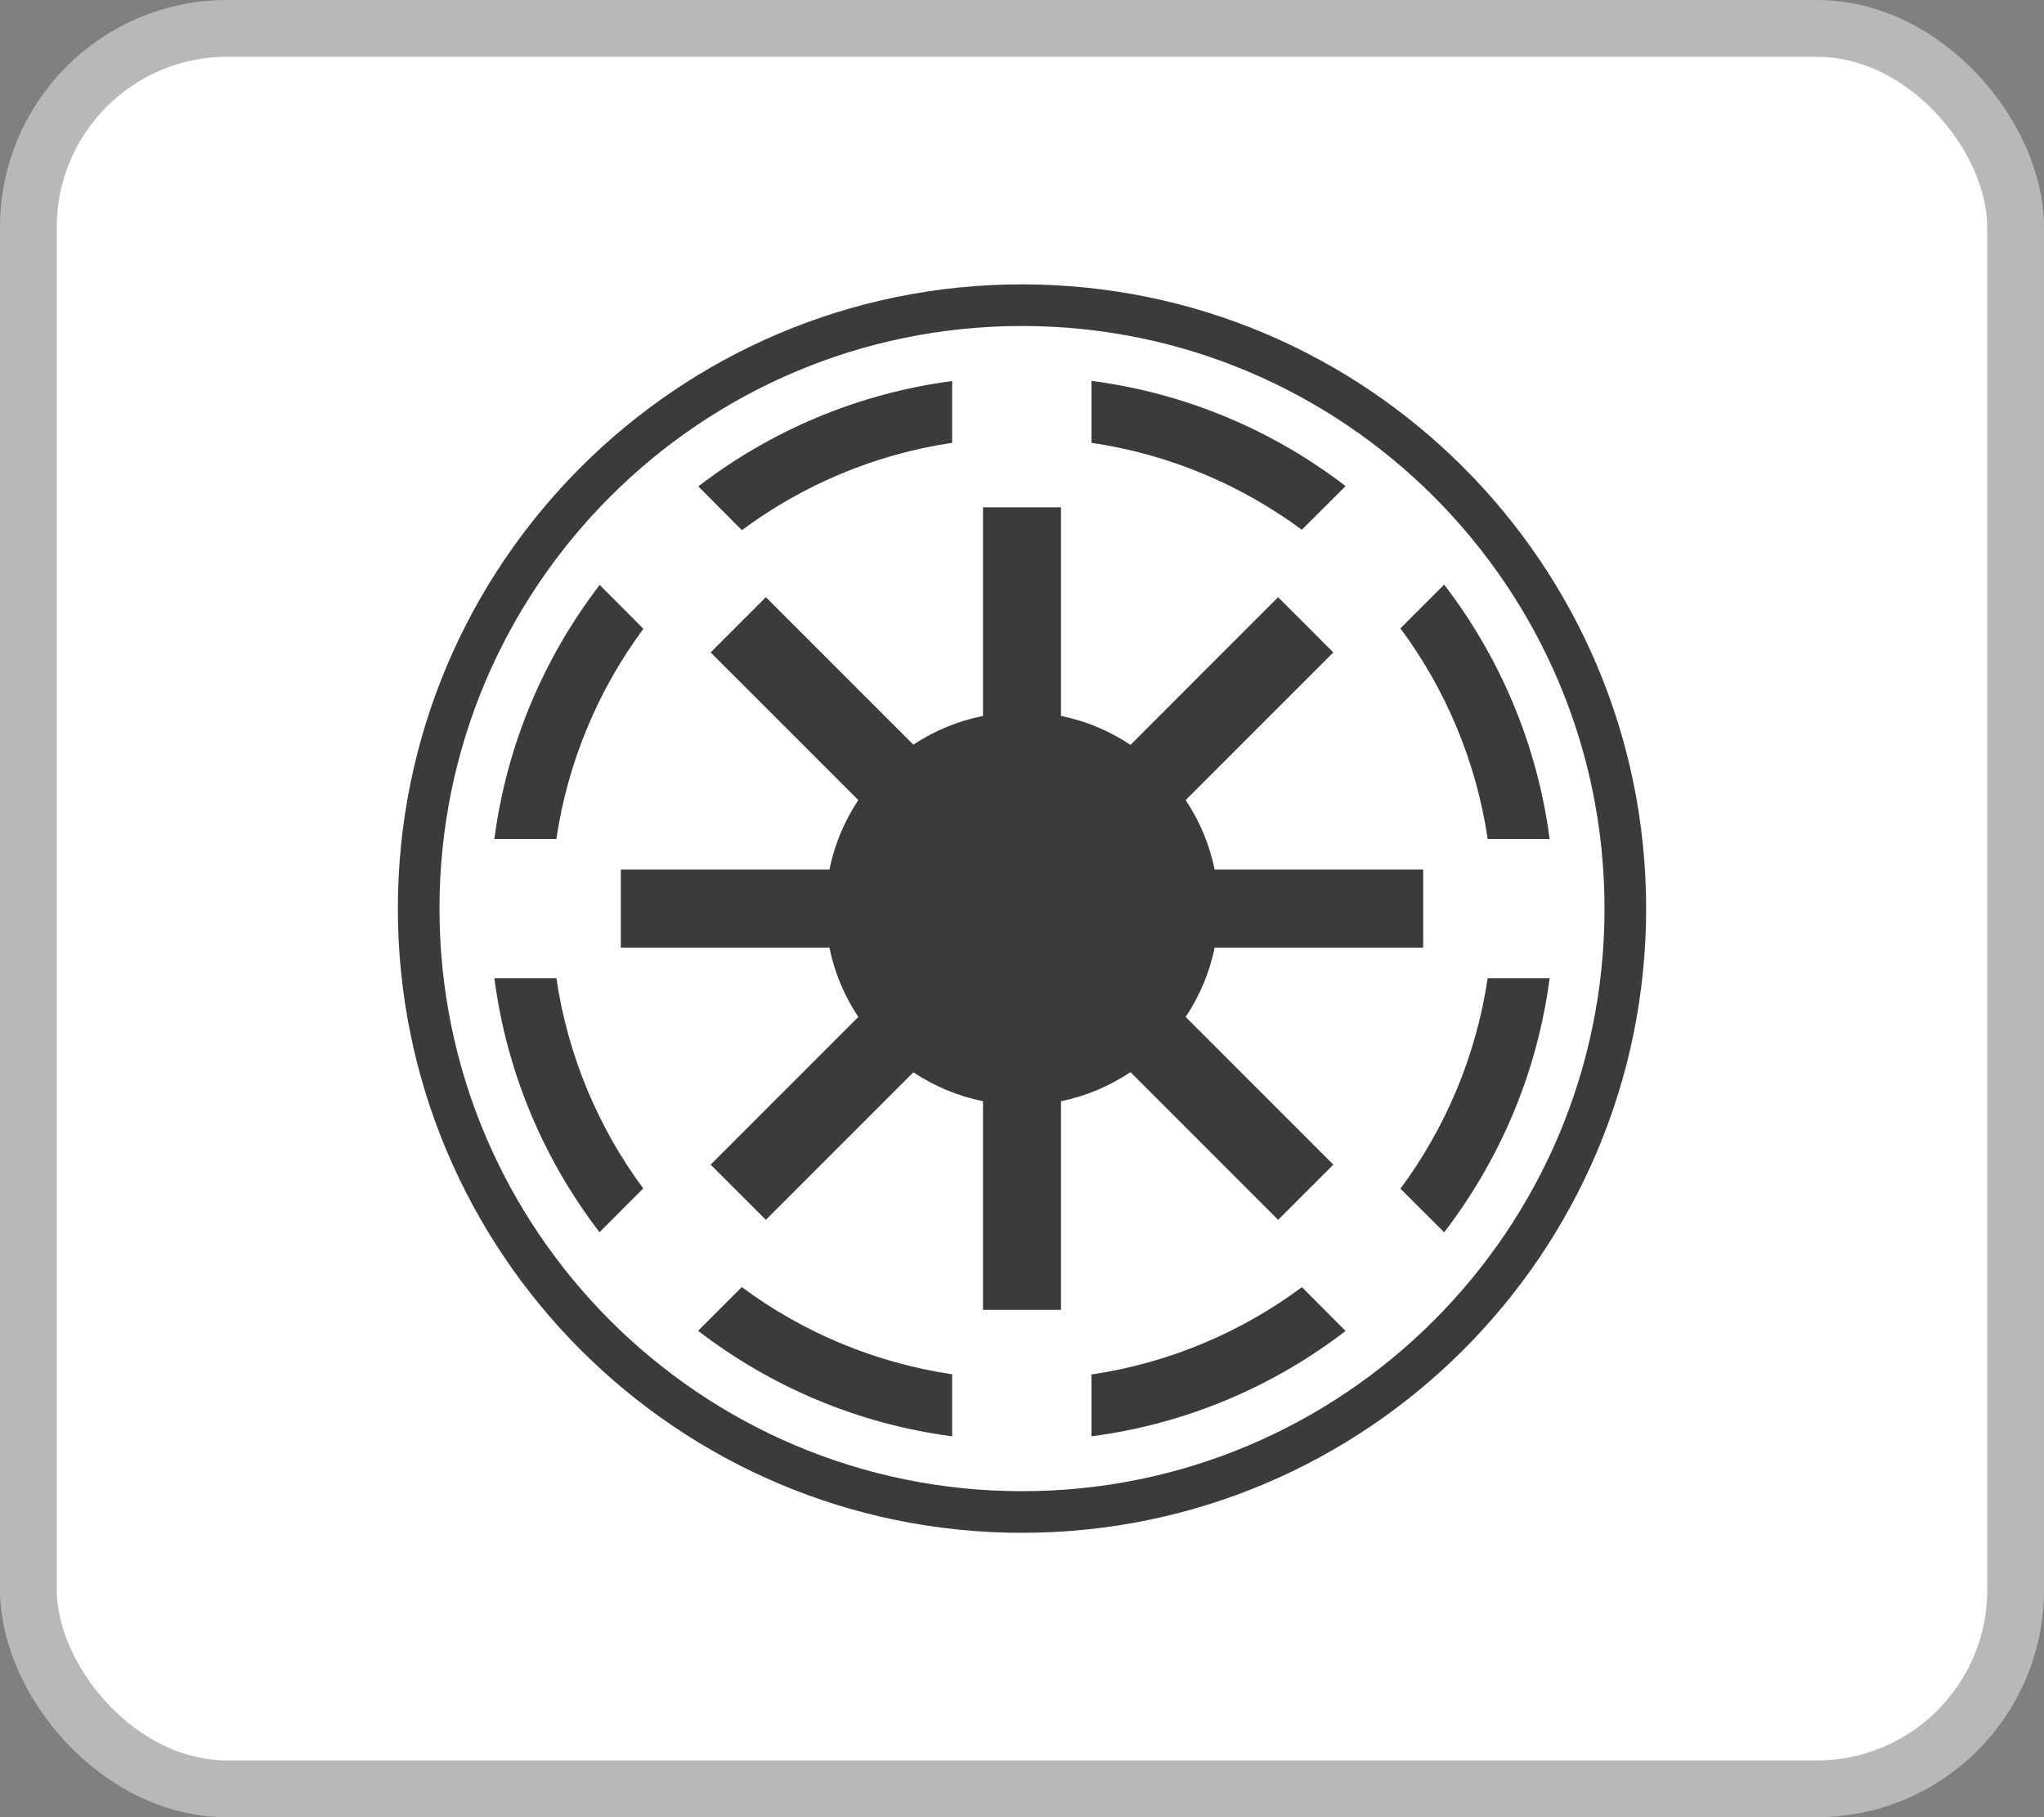 <svg width="36" height="32" viewBox="0 0 36 32" fill="none" xmlns="http://www.w3.org/2000/svg">
<rect x="0" y="0" width="36" height="32" fill="#808080" stroke="none"/>
<rect x="0.5" y="0.5" width="35" height="31" rx="3.5" fill="white"/>
<path d="M18 5.374C23.866 5.374 28.626 10.134 28.626 16C28.626 21.866 23.866 26.626 18 26.626C12.134 26.626 7.374 21.866 7.374 16C7.374 10.134 12.134 5.374 18 5.374Z" stroke="#3B3B3B" stroke-width="0.733"/>
<path d="M19.224 6.707V7.798C20.597 8.001 21.861 8.539 22.928 9.329L23.699 8.56C22.425 7.582 20.893 6.925 19.224 6.707ZM16.77 6.71C15.102 6.929 13.572 7.588 12.299 8.565L13.065 9.335H13.068C14.135 8.544 15.398 8.002 16.77 7.798V6.71ZM17.313 8.934V12.607C16.868 12.697 16.452 12.87 16.087 13.113L13.489 10.516L12.516 11.489L15.117 14.089C14.874 14.454 14.698 14.869 14.608 15.313H10.934V16.687H14.608C14.698 17.131 14.875 17.543 15.117 17.908L12.516 20.509L13.489 21.481L16.087 18.883C16.452 19.126 16.868 19.302 17.313 19.392V23.066H18.687V19.392C19.132 19.302 19.545 19.123 19.911 18.88L22.511 21.481L23.483 20.509L20.883 17.908C21.125 17.543 21.303 17.131 21.393 16.687H25.066V15.313H21.393C21.303 14.869 21.125 14.454 20.883 14.089L23.483 11.489L22.511 10.516L19.911 13.117C19.545 12.873 19.132 12.697 18.687 12.607V8.934H17.313ZM25.435 10.295L24.665 11.065C25.457 12.133 25.998 13.399 26.202 14.774H27.293C27.074 13.103 26.414 11.57 25.435 10.295ZM10.562 10.301C9.584 11.574 8.926 13.105 8.707 14.774H9.799C10.003 13.402 10.542 12.139 11.332 11.072L10.562 10.301ZM8.707 17.226C8.925 18.895 9.582 20.426 10.559 21.699L11.329 20.928C10.539 19.862 10.003 18.598 9.799 17.226H8.707ZM26.202 17.226C25.997 18.6 25.457 19.864 24.665 20.932L25.435 21.701C26.413 20.427 27.074 18.896 27.293 17.226H26.202ZM13.065 22.665L12.295 23.435C13.569 24.414 15.101 25.074 16.77 25.293V24.201C15.397 23.996 14.132 23.457 13.065 22.665ZM22.928 22.668C21.86 23.459 20.598 24.001 19.224 24.204V25.293C20.894 25.075 22.425 24.416 23.699 23.438L22.932 22.668H22.928Z" fill="#3B3B3B"/>
<rect x="0.5" y="0.5" width="35" height="31" rx="3.5" stroke="#B8B8B8"/>
</svg>
